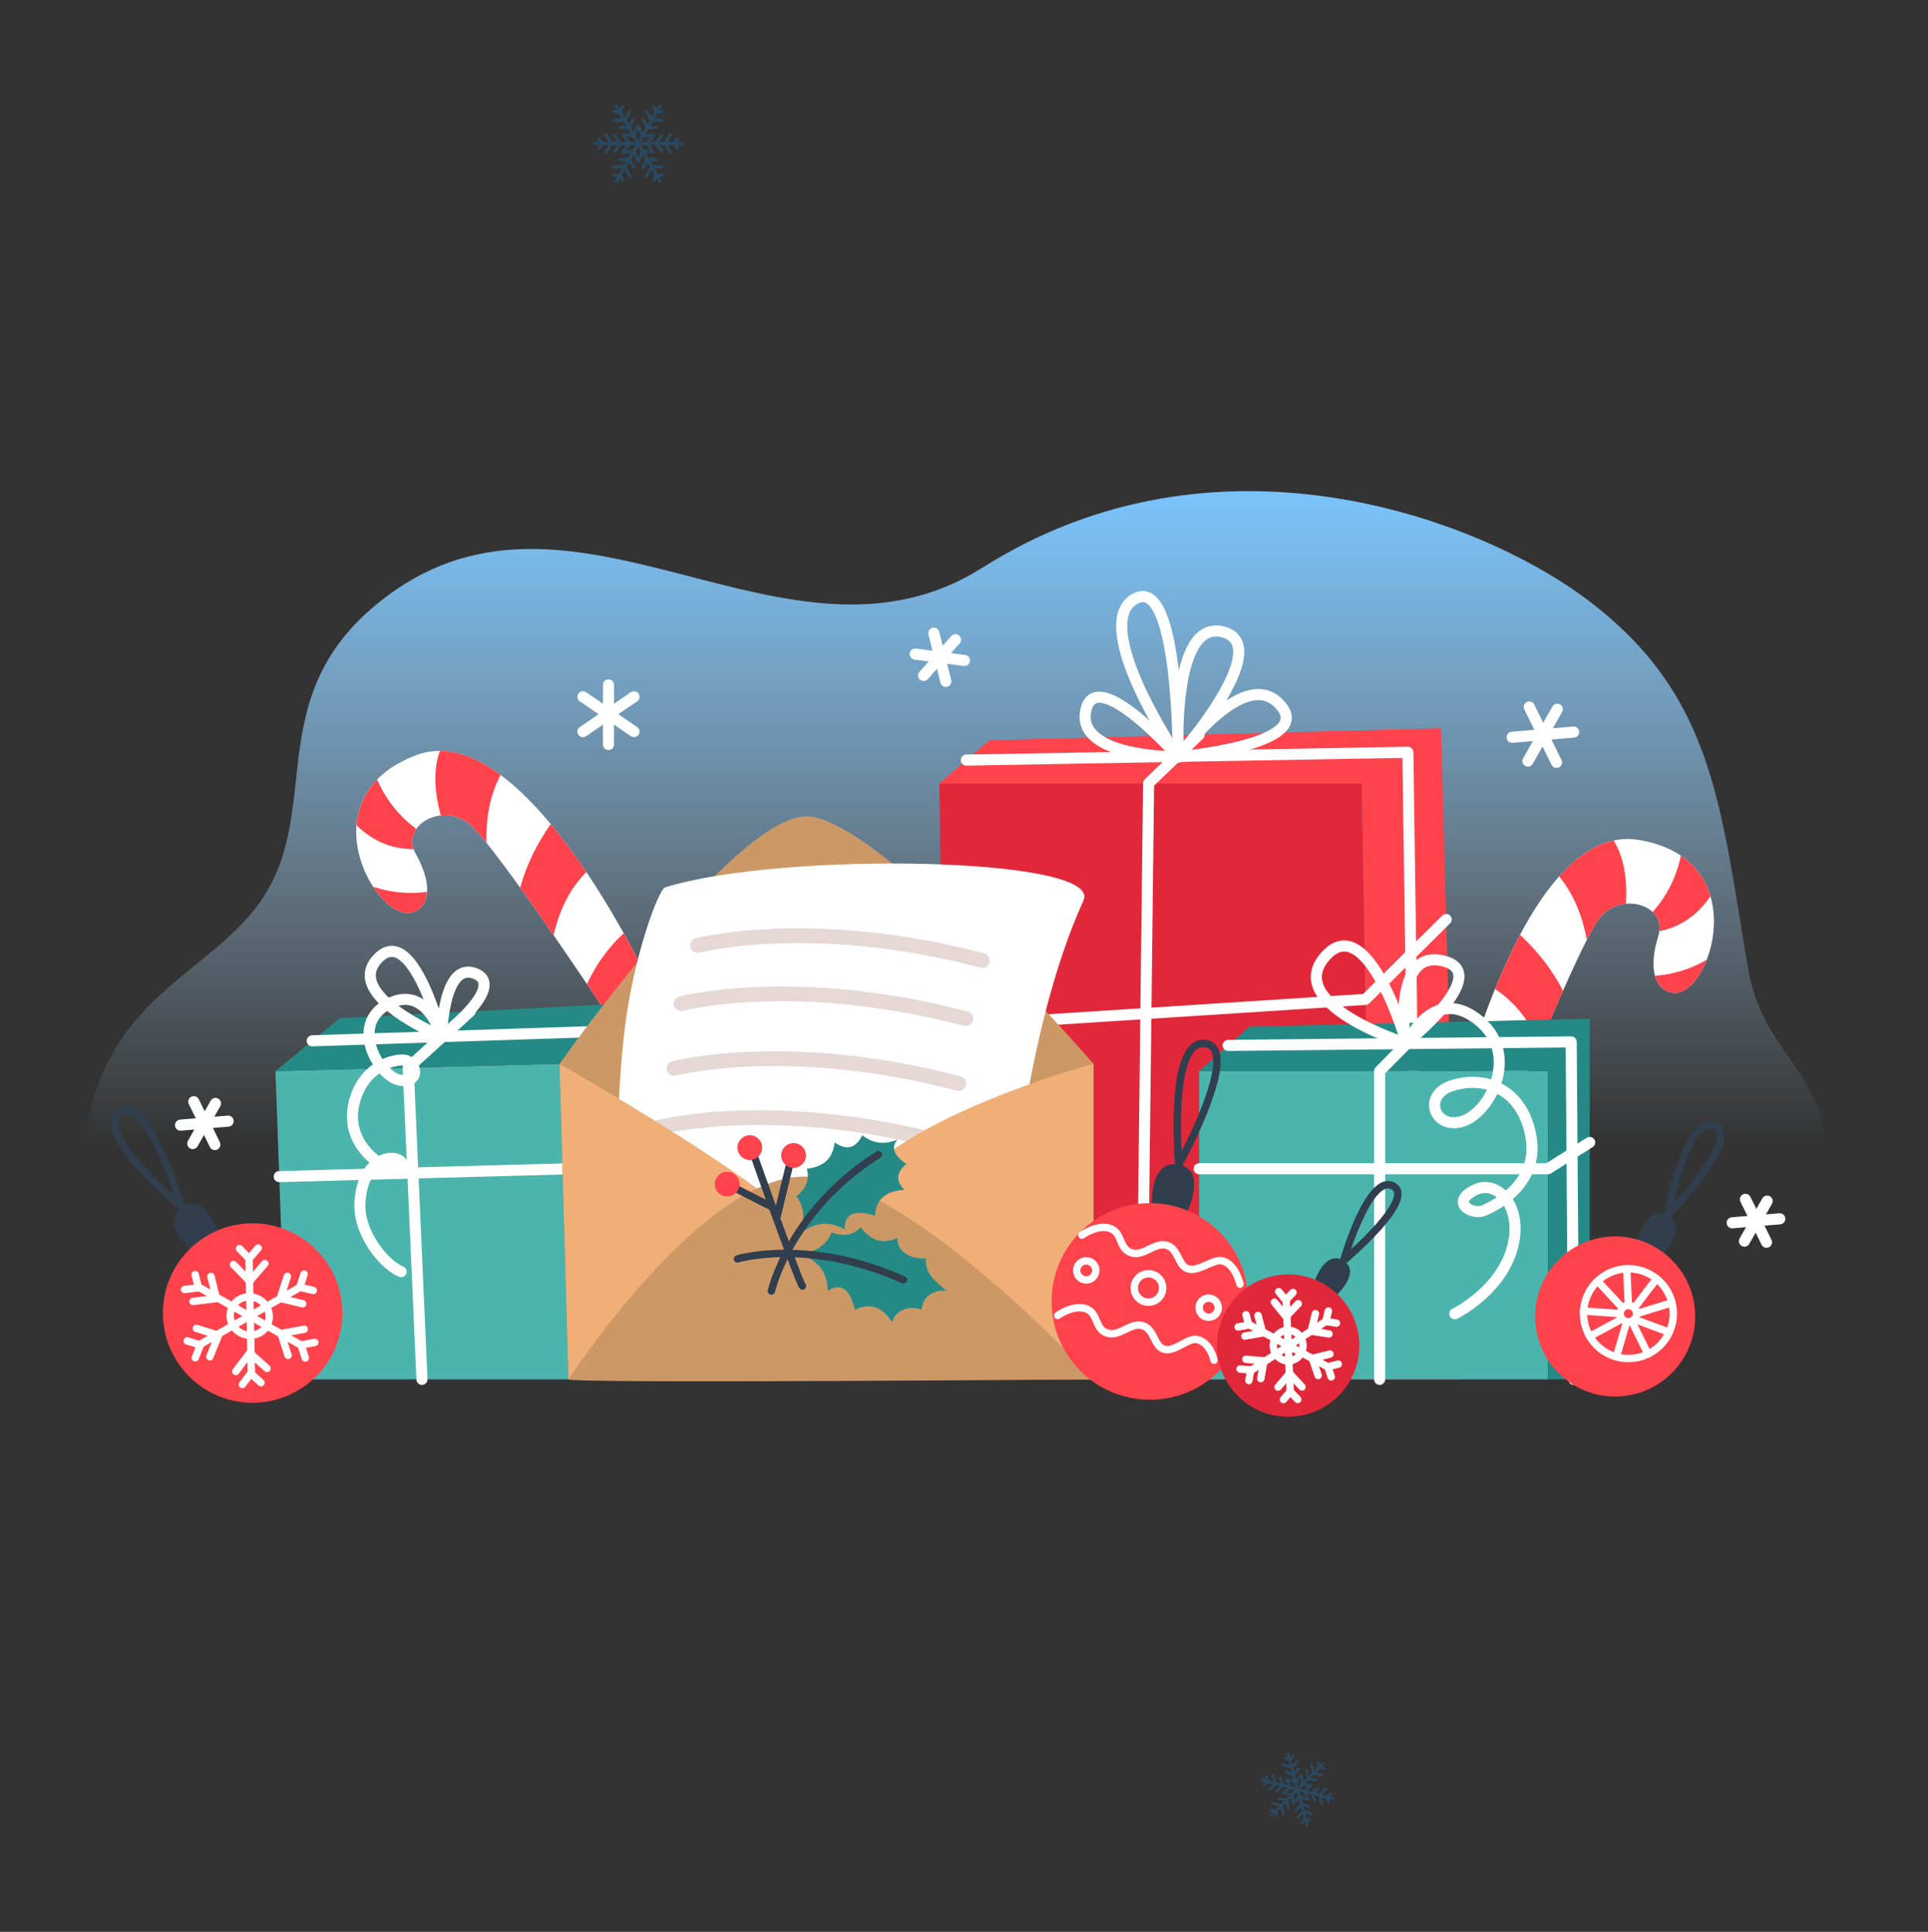 <svg width="522" height="523" viewBox="0 0 522 523" fill="none" xmlns="http://www.w3.org/2000/svg">
<rect x="0" y="0" width="522" height="523" fill="#333333" stroke="none"/>
<path d="M482.52 374.346C487.082 368.398 494.837 355.009 495.977 331.699C498.174 286.796 477.984 289.971 473.186 261.666C465.652 217.22 463.926 187.441 428.596 161.499C400.009 140.507 329.489 113.503 265.982 153.687C213.289 187.029 156.124 122.763 104.623 161.499C68.389 188.752 89.599 221.073 68.389 246.86C53.702 264.715 28.164 271.881 23.206 307.413C18.092 344.06 37.123 367.885 44.367 375.471C40.098 376.31 37.834 377.186 37.834 378.088C37.834 384.158 140.43 389.079 266.989 389.079C393.547 389.079 496.143 384.158 496.143 378.088C496.143 376.774 491.334 375.514 482.52 374.346Z" fill="url(#paint0_linear_76_1274)"/>
<path d="M414.043 191.39L421.417 206.403" stroke="white" stroke-width="3" stroke-miterlimit="10" stroke-linecap="round" stroke-linejoin="round"/>
<path d="M409.396 199.594L426.064 198.199" stroke="white" stroke-width="3" stroke-miterlimit="10" stroke-linecap="round" stroke-linejoin="round"/>
<path d="M421.634 192.005L413.683 206.04" stroke="white" stroke-width="3" stroke-miterlimit="10" stroke-linecap="round" stroke-linejoin="round"/>
<path d="M157.836 188.635L171.651 198.064" stroke="white" stroke-width="3" stroke-miterlimit="10" stroke-linecap="round" stroke-linejoin="round"/>
<path d="M157.836 198.064L171.651 188.635" stroke="white" stroke-width="3" stroke-miterlimit="10" stroke-linecap="round" stroke-linejoin="round"/>
<path d="M164.744 185.429V201.56" stroke="white" stroke-width="3" stroke-miterlimit="10" stroke-linecap="round" stroke-linejoin="round"/>
<path d="M252.835 171.414L256.08 184.473" stroke="white" stroke-width="3" stroke-miterlimit="10" stroke-linecap="round" stroke-linejoin="round"/>
<path d="M247.785 177.075L261.129 178.812" stroke="white" stroke-width="3" stroke-miterlimit="10" stroke-linecap="round" stroke-linejoin="round"/>
<path d="M258.699 173.188L250.061 182.873" stroke="white" stroke-width="3" stroke-miterlimit="10" stroke-linecap="round" stroke-linejoin="round"/>
<path d="M52.47 298.256L58.173 309.867" stroke="white" stroke-width="3" stroke-miterlimit="10" stroke-linecap="round" stroke-linejoin="round"/>
<path d="M48.876 304.6L61.767 303.522" stroke="white" stroke-width="3" stroke-miterlimit="10" stroke-linecap="round" stroke-linejoin="round"/>
<path d="M58.341 298.731L52.192 309.586" stroke="white" stroke-width="3" stroke-miterlimit="10" stroke-linecap="round" stroke-linejoin="round"/>
<path d="M472.575 324.697L478.278 336.308" stroke="white" stroke-width="3" stroke-miterlimit="10" stroke-linecap="round" stroke-linejoin="round"/>
<path d="M468.981 331.042L481.872 329.963" stroke="white" stroke-width="3" stroke-miterlimit="10" stroke-linecap="round" stroke-linejoin="round"/>
<path d="M478.446 325.172L472.297 336.027" stroke="white" stroke-width="3" stroke-miterlimit="10" stroke-linecap="round" stroke-linejoin="round"/>
<path d="M163.414 273.137C163.414 273.137 134.597 229.676 127.346 223.279C120.094 216.882 108.202 223.381 112.549 231.127C116.896 238.872 116.656 245.075 111.941 246.909C102.289 250.664 82.213 216.082 112.549 204.487C142.885 192.892 177.67 269.776 177.67 269.776L163.414 273.137Z" fill="white"/>
<path d="M163.414 273.137L177.67 269.776C177.67 269.776 174.353 262.445 168.875 252.653C166.076 255.201 162.036 259.683 158.914 266.418C161.661 270.493 163.414 273.137 163.414 273.137Z" fill="#FE434C"/>
<path d="M135.512 209.789C130.135 205.807 124.587 203.33 119.092 203.298C117.303 208.27 117.522 214.148 119.353 220.752C122.02 220.459 124.938 221.155 127.346 223.279C128.397 224.206 129.903 225.916 131.707 228.156C131.526 221.278 132.734 215.125 135.512 209.789Z" fill="#FE434C"/>
<path d="M140.835 240.317C143.829 244.482 146.953 248.941 149.89 253.191C151.423 246.431 154.227 240.616 158.748 236.079C155.764 231.636 152.527 227.203 149.112 223.099C145.575 228.155 142.637 233.737 140.835 240.317Z" fill="#FE434C"/>
<path d="M102.109 211.045C98.528 214.737 96.868 219.07 96.523 223.432C101.336 228.06 106.529 229.9 111.98 229.854C111.281 227.828 111.661 225.939 112.722 224.407C107.975 220.915 104.473 216.433 102.109 211.045Z" fill="#FE434C"/>
<path d="M111.941 246.909C114.237 246.016 115.463 244.082 115.624 241.445C110.715 242.099 105.844 241.656 101.012 240.065C104.299 245.114 108.705 248.168 111.941 246.909Z" fill="#FE434C"/>
<path d="M407.79 304.975C407.79 304.975 427.1 256.536 432.888 248.789C438.676 241.043 451.647 244.971 448.978 253.442C446.309 261.913 447.813 267.936 452.804 268.766C463.02 270.465 475.592 232.506 443.525 227.366C411.458 222.227 393.148 304.604 393.148 304.604L407.79 304.975Z" fill="white"/>
<path d="M407.79 304.975L393.148 304.604C393.148 304.604 394.894 296.749 398.252 286.043C401.513 287.964 406.384 291.524 410.819 297.477C408.964 302.028 407.79 304.975 407.79 304.975Z" fill="#FE434C"/>
<path d="M422.133 237.257C426.582 232.259 431.505 228.698 436.877 227.542C439.645 232.043 440.634 237.841 440.194 244.68C437.524 244.939 434.81 246.217 432.888 248.79C432.049 249.912 430.924 251.894 429.617 254.456C428.386 247.687 425.944 241.911 422.133 237.257Z" fill="#FE434C"/>
<path d="M423.173 268.228C421.094 272.917 418.949 277.922 416.944 282.683C414.06 276.38 410.125 271.262 404.771 267.747C406.782 262.787 409.044 257.785 411.546 253.069C416.043 257.294 420.062 262.157 423.173 268.228Z" fill="#FE434C"/>
<path d="M455.086 231.648C459.347 234.53 461.859 238.431 463.089 242.629C459.326 248.145 454.619 251.009 449.274 252.08C449.544 249.953 448.785 248.182 447.433 246.9C451.365 242.51 453.875 237.406 455.086 231.648Z" fill="#FE434C"/>
<path d="M452.804 268.766C450.374 268.362 448.778 266.72 448.081 264.171C453.02 263.807 457.697 262.376 462.101 259.829C459.917 265.444 456.229 269.336 452.804 268.766Z" fill="#FE434C"/>
<path d="M74.58 289.971L77.572 373.428H153.903L151.502 288.005L74.58 289.971Z" fill="#4BB4AD"/>
<path d="M91.98 275.655L74.58 289.971L151.502 288.005L164.538 271.881L91.98 275.655Z" fill="#258A86"/>
<path d="M114.242 373.428L110.515 289.053L127.292 273.818" stroke="white" stroke-width="3" stroke-miterlimit="10" stroke-linecap="round" stroke-linejoin="round"/>
<path d="M84.534 281.781L158.491 279.36" stroke="white" stroke-width="3" stroke-miterlimit="10" stroke-linecap="round" stroke-linejoin="round"/>
<path d="M75.604 318.54L152.302 316.471" stroke="white" stroke-width="3" stroke-miterlimit="10" stroke-linecap="round" stroke-linejoin="round"/>
<path d="M119.559 280.571C119.559 280.571 92.838 269.48 102.272 259.531C111.706 249.582 119.559 280.571 119.559 280.571Z" stroke="white" stroke-width="3" stroke-miterlimit="10" stroke-linecap="round" stroke-linejoin="round"/>
<path d="M108.619 344.267C104.159 342.552 96.783 333.804 97.469 325.227C98.336 314.389 104.845 313.049 107.247 313.735C109.648 314.421 110.309 317.664 106.046 316.471C101.782 315.279 93.691 308.932 95.754 299.154C97.817 289.377 105.619 286.865 109.15 286.976C112.68 287.086 114.108 293.151 108.447 292.465C102.787 291.779 94.382 277.541 104.993 271.881C115.607 266.219 119.559 280.571 119.559 280.571" stroke="white" stroke-width="3" stroke-miterlimit="10" stroke-linecap="round" stroke-linejoin="round"/>
<path d="M119.559 280.591C119.559 280.591 119.902 260.129 128.651 263.559C137.399 266.99 119.559 280.591 119.559 280.591Z" stroke="white" stroke-width="3" stroke-miterlimit="10" stroke-linecap="round" stroke-linejoin="round"/>
<path d="M254.327 212.062H368.704L371.414 373.428H256.767L254.327 212.062Z" fill="#E1283A"/>
<path d="M394.994 373.428L390.116 197.155L267.879 200.407L254.327 212.062H368.704L371.414 373.428H394.994Z" fill="#FE434C"/>
<path d="M309.076 373.428L310.974 212.062L324.661 198.896" stroke="white" stroke-width="3" stroke-miterlimit="10" stroke-linecap="round" stroke-linejoin="round"/>
<path d="M261.632 205.78L381.171 203.659L383.587 371.738" stroke="white" stroke-width="3" stroke-miterlimit="10" stroke-linecap="round" stroke-linejoin="round"/>
<path d="M318.972 204.911C318.972 204.911 291.314 205.177 293.971 192.367C296.628 179.556 318.972 204.911 318.972 204.911Z" stroke="white" stroke-width="3" stroke-miterlimit="10" stroke-linecap="round" stroke-linejoin="round"/>
<path d="M255.323 277.92L369.686 270.559L391.548 248.92" stroke="white" stroke-width="3" stroke-miterlimit="10" stroke-linecap="round" stroke-linejoin="round"/>
<path d="M318.972 204.911C318.393 204.268 295.084 169.305 307.142 162.193C319.2 155.082 318.972 204.911 318.972 204.911Z" stroke="white" stroke-width="3" stroke-miterlimit="10" stroke-linecap="round" stroke-linejoin="round"/>
<path d="M318.972 204.911C318.972 204.911 316.959 167.295 331.181 171.082C345.404 174.87 318.972 204.911 318.972 204.911Z" stroke="white" stroke-width="3" stroke-miterlimit="10" stroke-linecap="round" stroke-linejoin="round"/>
<path d="M318.972 204.911C318.972 204.911 337.591 178.779 347.182 191.566C354.834 201.769 318.972 204.911 318.972 204.911Z" stroke="white" stroke-width="3" stroke-miterlimit="10" stroke-linecap="round" stroke-linejoin="round"/>
<path d="M419.096 289.971H324.661V373.428H419.096V289.971Z" fill="#4BB4AD"/>
<path d="M430.402 373.428V275.787L338.291 277.92L324.661 289.971H419.096V373.428H430.402Z" fill="#258A86"/>
<path d="M373.539 373.428V289.971L386.508 276.803" stroke="white" stroke-width="3" stroke-miterlimit="10" stroke-linecap="round" stroke-linejoin="round"/>
<path d="M332.52 283.023L425.394 282.069L426.079 373.428" stroke="white" stroke-width="3" stroke-miterlimit="10" stroke-linecap="round" stroke-linejoin="round"/>
<path d="M324.661 316.412H419.096L430.402 309.289" stroke="white" stroke-width="3" stroke-miterlimit="10" stroke-linecap="round" stroke-linejoin="round"/>
<path d="M380.871 282.527C380.871 282.527 347.267 272.003 358.799 258.921C370.332 245.84 380.871 282.527 380.871 282.527Z" stroke="white" stroke-width="3" stroke-miterlimit="10" stroke-linecap="round" stroke-linejoin="round"/>
<path d="M380.502 282.527C380.502 282.527 376.857 256.762 390.699 260.133C404.54 263.504 380.502 282.527 380.502 282.527Z" stroke="white" stroke-width="3" stroke-miterlimit="10" stroke-linecap="round" stroke-linejoin="round"/>
<path d="M380.871 282.527C380.871 282.527 387.717 266.833 399.766 275.787C411.815 284.74 403.725 300.92 396.151 303.502C388.577 306.084 384.967 296.784 392.797 294.033C400.626 291.281 411.642 293.691 414.396 307.117C417.151 320.543 404.585 326.52 401.659 327.748C398.733 328.977 392.536 325.707 399.077 322.264C405.618 318.822 412.847 327.256 409.233 338.616C405.618 349.977 393.896 355.657 393.896 355.657" stroke="white" stroke-width="3" stroke-miterlimit="10" stroke-linecap="round" stroke-linejoin="round"/>
<path d="M151.502 288.005C151.502 288.005 198.766 221.006 218.28 221.006C237.794 221.006 296.067 288.005 296.067 288.005V373.428C296.067 373.428 153.936 374.608 153.903 373.428C153.87 372.248 151.502 288.005 151.502 288.005Z" fill="#CC9966"/>
<path d="M167.326 327.793C166.784 323.999 166.784 297.437 169.223 277.923C171.662 258.408 178.33 240.797 180.064 240.249C210.962 230.492 298.777 231.847 293.356 243.773C276.872 280.038 274.384 330.504 271.403 335.653C268.421 340.803 167.326 327.793 167.326 327.793Z" fill="white"/>
<path d="M188.883 255.969C188.883 255.969 219.54 247.838 265.982 260.035" stroke="#E6D8D6" stroke-width="4" stroke-miterlimit="10" stroke-linecap="round" stroke-linejoin="round"/>
<path d="M184.398 271.721C184.398 271.721 215.056 263.59 261.497 275.787" stroke="#E6D8D6" stroke-width="4" stroke-miterlimit="10" stroke-linecap="round" stroke-linejoin="round"/>
<path d="M182.458 289.266C182.458 289.266 213.116 281.135 259.557 293.332" stroke="#E6D8D6" stroke-width="4" stroke-miterlimit="10" stroke-linecap="round" stroke-linejoin="round"/>
<path d="M178.33 305.224C178.33 305.224 208.988 297.093 255.429 309.289" stroke="#E6D8D6" stroke-width="4" stroke-miterlimit="10" stroke-linecap="round" stroke-linejoin="round"/>
<path d="M151.502 288.005C151.502 288.005 212.046 322.644 216.654 332.672C221.261 342.7 153.903 373.428 153.903 373.428L151.502 288.005Z" fill="#F1AF78"/>
<path d="M296.067 288.005C296.067 288.005 225.598 306.924 227.224 332.401C228.85 357.878 296.067 373.428 296.067 373.428V288.005Z" fill="#F1AF78"/>
<path d="M153.903 373.428C153.903 373.428 188.918 319.587 216.88 318.541C244.841 317.494 296.067 373.428 296.067 373.428H153.903Z" fill="#CC9966"/>
<path d="M243.006 308.524C239.722 309.856 236.518 309.747 233.443 307.341C231.501 311.291 228.893 311.283 225.951 309.289C225.559 313.519 223.062 315.893 218.459 316.412C219.158 319.097 218.454 321.623 215.6 323.903C218.016 326.893 217.657 330.315 216.876 333.802C220.518 330.993 224.419 330.323 228.712 332.874C228.572 328.29 231.721 327.532 236.894 329.128C237.14 324.856 239.63 322.384 244.879 322.129C242.523 319.741 242.588 317.414 245.372 315.155C242.006 312.787 241.153 310.573 243.006 308.524Z" fill="#258A86"/>
<path d="M256.405 349.516C253.59 347.363 250.195 344.524 250.706 340.654C246.317 340.987 242.769 338.666 242.993 335.119C239.151 336.93 235.837 335.985 233.052 332.283C231.094 334.249 228.561 334.925 225.148 333.625C223.799 337.225 220.669 338.653 217.268 339.751C221.538 341.462 224.096 344.482 224.079 349.475C227.957 347.027 230.209 349.355 231.461 354.621C235.267 352.664 238.66 353.553 241.546 357.945C242.406 354.704 246.163 353.301 249.523 354.552C249.853 350.449 253.7 348.96 256.405 349.516Z" fill="#258A86"/>
<path d="M244.612 346.493C218.853 334.959 199.658 340.823 199.658 340.823" stroke="#303E4E" stroke-width="2" stroke-miterlimit="10" stroke-linecap="round" stroke-linejoin="round"/>
<path d="M237.833 312.571C213.779 327.752 208.855 349.516 208.855 349.516" stroke="#303E4E" stroke-width="2" stroke-miterlimit="10" stroke-linecap="round" stroke-linejoin="round"/>
<path d="M217.268 348.154C216.487 347.76 204.165 312.851 204.165 312.851" stroke="#303E4E" stroke-width="2" stroke-miterlimit="10" stroke-linecap="round" stroke-linejoin="round"/>
<path d="M213.826 315.155L210.255 329.889" stroke="#303E4E" stroke-width="2" stroke-miterlimit="10" stroke-linecap="round" stroke-linejoin="round"/>
<path d="M196.87 320.572C197.264 320.749 209.146 326.814 209.146 326.814" stroke="#303E4E" stroke-width="2" stroke-miterlimit="10" stroke-linecap="round" stroke-linejoin="round"/>
<path d="M214.857 316.155C216.706 316.155 218.204 314.656 218.204 312.807C218.204 310.958 216.706 309.459 214.857 309.459C213.008 309.459 211.509 310.958 211.509 312.807C211.509 314.656 213.008 316.155 214.857 316.155Z" fill="#FE434C"/>
<path d="M203.006 314.037C204.855 314.037 206.354 312.538 206.354 310.689C206.354 308.84 204.855 307.341 203.006 307.341C201.157 307.341 199.658 308.84 199.658 310.689C199.658 312.538 201.157 314.037 203.006 314.037Z" fill="#FE434C"/>
<path d="M196.87 323.919C198.719 323.919 200.217 322.421 200.217 320.572C200.217 318.723 198.719 317.224 196.87 317.224C195.021 317.224 193.522 318.723 193.522 320.572C193.522 322.421 195.021 323.919 196.87 323.919Z" fill="#FE434C"/>
<path d="M51.401 338.201C51.401 338.201 43.303 330.818 49.226 326.722C55.149 322.626 58.959 333.283 58.959 333.283L51.401 338.201Z" fill="#303E4E"/>
<path d="M311.839 325.785C311.839 325.785 311.415 313.785 319.163 315.284C326.91 316.784 321.484 327.936 321.484 327.936L311.839 325.785Z" fill="#303E4E"/>
<path d="M356.059 346.5C356.059 346.5 358.916 338.289 363.752 341.329C368.589 344.37 362.006 350.476 362.006 350.476L356.059 346.5Z" fill="#303E4E"/>
<path d="M443.431 335.676C443.431 335.676 445.691 326.163 451.45 329.014C457.208 331.865 450.539 339.448 450.539 339.448L443.431 335.676Z" fill="#303E4E"/>
<path d="M49.226 326.722C49.226 326.722 25.127 307.045 32.394 301.161C39.661 295.276 49.226 326.722 49.226 326.722Z" stroke="#303E4E" stroke-width="2" stroke-miterlimit="10" stroke-linecap="round" stroke-linejoin="round"/>
<path d="M319.163 315.284C319.163 315.284 316.103 281.328 326.281 282.51C336.46 283.692 319.163 315.284 319.163 315.284Z" stroke="#303E4E" stroke-width="2" stroke-miterlimit="10" stroke-linecap="round" stroke-linejoin="round"/>
<path d="M363.752 341.329C363.752 341.329 370.579 317.609 377.14 321.071C383.7 324.534 363.752 341.329 363.752 341.329Z" stroke="#303E4E" stroke-width="2" stroke-miterlimit="10" stroke-linecap="round" stroke-linejoin="round"/>
<path d="M451.45 329.014C451.45 329.014 456.384 301.693 464.12 304.82C471.856 307.947 451.45 329.014 451.45 329.014Z" stroke="#303E4E" stroke-width="2" stroke-miterlimit="10" stroke-linecap="round" stroke-linejoin="round"/>
<path d="M68.388 379.767C81.804 379.767 92.679 368.892 92.679 355.476C92.679 342.061 81.804 331.186 68.388 331.186C54.973 331.186 44.098 342.061 44.098 355.476C44.098 368.892 54.973 379.767 68.388 379.767Z" fill="#FE434C"/>
<path d="M311.328 378.949C326.029 378.949 337.946 367.032 337.946 352.331C337.946 337.63 326.029 325.713 311.328 325.713C296.628 325.713 284.711 337.63 284.711 352.331C284.711 367.032 296.628 378.949 311.328 378.949Z" fill="#FE434C"/>
<path d="M437.295 378.082C449.265 378.082 458.97 368.378 458.97 356.407C458.97 344.436 449.265 334.732 437.295 334.732C425.324 334.732 415.62 344.436 415.62 356.407C415.62 368.378 425.324 378.082 437.295 378.082Z" fill="#FE434C"/>
<path d="M348.764 383.555C359.407 383.555 368.035 374.927 368.035 364.284C368.035 353.64 359.407 345.012 348.764 345.012C338.12 345.012 329.492 353.64 329.492 364.284C329.492 374.927 338.12 383.555 348.764 383.555Z" fill="#E1283A"/>
<path d="M53.498 348.298L81.656 364.248" stroke="white" stroke-width="2" stroke-miterlimit="10" stroke-linecap="round" stroke-linejoin="round"/>
<path d="M52.836 345.056L53.731 348.641L49.938 349.096" stroke="white" stroke-width="2" stroke-miterlimit="10" stroke-linecap="round" stroke-linejoin="round"/>
<path d="M82.659 367.645L81.521 364.123L85.267 363.414" stroke="white" stroke-width="2" stroke-miterlimit="10" stroke-linecap="round" stroke-linejoin="round"/>
<path d="M57.106 345.552L58.607 351.563L52.246 352.327" stroke="white" stroke-width="2" stroke-miterlimit="10" stroke-linecap="round" stroke-linejoin="round"/>
<path d="M77.998 366.936L76.089 361.03L82.371 359.841" stroke="white" stroke-width="2" stroke-miterlimit="10" stroke-linecap="round" stroke-linejoin="round"/>
<path d="M53.855 364.137L81.346 348.434" stroke="white" stroke-width="2" stroke-miterlimit="10" stroke-linecap="round" stroke-linejoin="round"/>
<path d="M50.687 363.011L54.267 364.117L52.854 367.591" stroke="white" stroke-width="2" stroke-miterlimit="10" stroke-linecap="round" stroke-linejoin="round"/>
<path d="M84.813 349.351L81.171 348.485L82.338 344.918" stroke="white" stroke-width="2" stroke-miterlimit="10" stroke-linecap="round" stroke-linejoin="round"/>
<path d="M53.165 359.626L59.169 361.482L56.8 367.308" stroke="white" stroke-width="2" stroke-miterlimit="10" stroke-linecap="round" stroke-linejoin="round"/>
<path d="M81.962 352.959L75.854 351.505L77.812 345.525" stroke="white" stroke-width="2" stroke-miterlimit="10" stroke-linecap="round" stroke-linejoin="round"/>
<path d="M68.07 372.19L67.404 340.537" stroke="white" stroke-width="2" stroke-miterlimit="10" stroke-linecap="round" stroke-linejoin="round"/>
<path d="M70.665 374.327L67.875 371.826L65.622 374.824" stroke="white" stroke-width="2" stroke-miterlimit="10" stroke-linecap="round" stroke-linejoin="round"/>
<path d="M64.835 338.034L67.451 340.713L69.909 337.878" stroke="white" stroke-width="2" stroke-miterlimit="10" stroke-linecap="round" stroke-linejoin="round"/>
<path d="M72.294 370.462L67.615 366.266L63.837 371.294" stroke="white" stroke-width="2" stroke-miterlimit="10" stroke-linecap="round" stroke-linejoin="round"/>
<path d="M63.207 342.335L67.594 346.826L71.716 342.072" stroke="white" stroke-width="2" stroke-miterlimit="10" stroke-linecap="round" stroke-linejoin="round"/>
<path d="M72.231 358.909C73.638 356.426 72.705 353.238 70.147 351.789C67.59 350.341 64.376 351.179 62.969 353.663C61.562 356.146 62.495 359.334 65.053 360.783C67.611 362.232 70.825 361.393 72.231 358.909Z" stroke="white" stroke-width="2" stroke-miterlimit="10" stroke-linecap="round" stroke-linejoin="round"/>
<path d="M348.209 351.691L349.316 376.836" stroke="white" stroke-width="2" stroke-miterlimit="10" stroke-linecap="round" stroke-linejoin="round"/>
<path d="M350.073 349.916L348.079 351.985L346.214 349.673" stroke="white" stroke-width="2" stroke-miterlimit="10" stroke-linecap="round" stroke-linejoin="round"/>
<path d="M347.491 378.899L349.343 376.695L351.356 378.872" stroke="white" stroke-width="2" stroke-miterlimit="10" stroke-linecap="round" stroke-linejoin="round"/>
<path d="M351.508 352.936L348.165 356.406L345.037 352.528" stroke="white" stroke-width="2" stroke-miterlimit="10" stroke-linecap="round" stroke-linejoin="round"/>
<path d="M346.034 375.534L349.14 371.837L352.516 375.488" stroke="white" stroke-width="2" stroke-miterlimit="10" stroke-linecap="round" stroke-linejoin="round"/>
<path d="M337.915 358.463L359.612 370.105" stroke="white" stroke-width="2" stroke-miterlimit="10" stroke-linecap="round" stroke-linejoin="round"/>
<path d="M337.35 355.909L338.098 358.726L335.225 359.229" stroke="white" stroke-width="2" stroke-miterlimit="10" stroke-linecap="round" stroke-linejoin="round"/>
<path d="M360.439 372.768L359.507 370.01L362.34 369.308" stroke="white" stroke-width="2" stroke-miterlimit="10" stroke-linecap="round" stroke-linejoin="round"/>
<path d="M340.604 356.146L341.859 360.87L337.04 361.712" stroke="white" stroke-width="2" stroke-miterlimit="10" stroke-linecap="round" stroke-linejoin="round"/>
<path d="M356.884 372.378L355.321 367.752L360.072 366.574" stroke="white" stroke-width="2" stroke-miterlimit="10" stroke-linecap="round" stroke-linejoin="round"/>
<path d="M338.474 371.157L359.065 357.654" stroke="white" stroke-width="2" stroke-miterlimit="10" stroke-linecap="round" stroke-linejoin="round"/>
<path d="M338.135 373.75L338.633 370.878L335.727 370.63" stroke="white" stroke-width="2" stroke-miterlimit="10" stroke-linecap="round" stroke-linejoin="round"/>
<path d="M359.654 354.928L358.968 357.758L361.852 358.209" stroke="white" stroke-width="2" stroke-miterlimit="10" stroke-linecap="round" stroke-linejoin="round"/>
<path d="M341.356 373.229L342.191 368.413L337.317 367.997" stroke="white" stroke-width="2" stroke-miterlimit="10" stroke-linecap="round" stroke-linejoin="round"/>
<path d="M356.147 355.63L354.997 360.375L359.833 361.131" stroke="white" stroke-width="2" stroke-miterlimit="10" stroke-linecap="round" stroke-linejoin="round"/>
<path d="M348.945 368.419C351.163 368.322 352.879 366.391 352.779 364.107C352.678 361.823 350.799 360.05 348.581 360.148C346.364 360.246 344.647 362.176 344.748 364.46C344.848 366.744 346.727 368.517 348.945 368.419Z" stroke="white" stroke-width="2" stroke-miterlimit="10" stroke-linecap="round" stroke-linejoin="round"/>
<path d="M292.917 334.388C292.917 334.388 296.908 331.449 300.417 332.517C303.926 333.585 302.817 337.897 306.182 339.117C309.546 340.338 312.516 336.219 315.837 337.134C319.158 338.049 318.883 342.779 321.766 343.542C324.65 344.304 328.474 340.773 330.885 341.329C334.542 342.173 335.727 347.653 335.727 347.653" stroke="white" stroke-width="2" stroke-miterlimit="10" stroke-linecap="round" stroke-linejoin="round"/>
<path d="M286.379 356.131C286.379 356.131 290.37 353.191 293.879 354.259C297.388 355.327 296.279 359.639 299.643 360.86C303.008 362.08 305.978 357.961 309.298 358.877C312.619 359.792 312.344 364.521 315.228 365.284C318.111 366.047 321.7 362.08 324.11 362.637C327.767 363.481 328.687 368.236 328.687 368.236" stroke="white" stroke-width="2" stroke-miterlimit="10" stroke-linecap="round" stroke-linejoin="round"/>
<path d="M294.097 346.512C295.524 346.512 296.68 345.355 296.68 343.928C296.68 342.502 295.524 341.345 294.097 341.345C292.67 341.345 291.513 342.502 291.513 343.928C291.513 345.355 292.67 346.512 294.097 346.512Z" stroke="white" stroke-width="2" stroke-miterlimit="10" stroke-linecap="round" stroke-linejoin="round"/>
<path d="M310.939 352.528C313.061 352.528 314.782 350.808 314.782 348.685C314.782 346.562 313.061 344.842 310.939 344.842C308.816 344.842 307.095 346.562 307.095 348.685C307.095 350.808 308.816 352.528 310.939 352.528Z" stroke="white" stroke-width="2" stroke-miterlimit="10" stroke-linecap="round" stroke-linejoin="round"/>
<path d="M327.244 356.609C328.671 356.609 329.827 355.452 329.827 354.026C329.827 352.599 328.671 351.442 327.244 351.442C325.817 351.442 324.661 352.599 324.661 354.026C324.661 355.452 325.817 356.609 327.244 356.609Z" stroke="white" stroke-width="2" stroke-miterlimit="10" stroke-linecap="round" stroke-linejoin="round"/>
<path d="M440.883 367.782C447.595 367.782 453.036 362.341 453.036 355.63C453.036 348.918 447.595 343.477 440.883 343.477C434.171 343.477 428.73 348.918 428.73 355.63C428.73 362.341 434.171 367.782 440.883 367.782Z" stroke="white" stroke-width="2" stroke-miterlimit="10" stroke-linecap="round" stroke-linejoin="round"/>
<path d="M440.883 357.85C442.109 357.85 443.103 356.856 443.103 355.63C443.103 354.403 442.109 353.409 440.883 353.409C439.657 353.409 438.663 354.403 438.663 355.63C438.663 356.856 439.657 357.85 440.883 357.85Z" stroke="white" stroke-width="2" stroke-miterlimit="10" stroke-linecap="round" stroke-linejoin="round"/>
<path d="M440.421 343.487L440.883 353.409" stroke="white" stroke-width="2" stroke-miterlimit="10" stroke-linecap="round" stroke-linejoin="round"/>
<path d="M448.612 346.251C448.437 346.114 442.483 354.093 442.483 354.093" stroke="white" stroke-width="2" stroke-miterlimit="10" stroke-linecap="round" stroke-linejoin="round"/>
<path d="M443.103 355.63L452.675 352.686" stroke="white" stroke-width="2" stroke-miterlimit="10" stroke-linecap="round" stroke-linejoin="round"/>
<path d="M442.483 357.167L451.943 360.665" stroke="white" stroke-width="2" stroke-miterlimit="10" stroke-linecap="round" stroke-linejoin="round"/>
<path d="M440.421 357.802L437.695 367.096" stroke="white" stroke-width="2" stroke-miterlimit="10" stroke-linecap="round" stroke-linejoin="round"/>
<path d="M438.962 357.167L430.402 361.782" stroke="white" stroke-width="2" stroke-miterlimit="10" stroke-linecap="round" stroke-linejoin="round"/>
<path d="M438.663 355.63L428.752 354.928" stroke="white" stroke-width="2" stroke-miterlimit="10" stroke-linecap="round" stroke-linejoin="round"/>
<path d="M439.29 354.085L432.814 347.117" stroke="white" stroke-width="2" stroke-miterlimit="10" stroke-linecap="round" stroke-linejoin="round"/>
<path d="M446.171 366.574L441.791 357.654" stroke="white" stroke-width="2" stroke-miterlimit="10" stroke-linecap="round" stroke-linejoin="round"/>
<g opacity="0.33" clip-path="url(#clip0_76_1274)">
<path d="M179.028 28.854C179.14 28.66 179.073 28.411 178.879 28.299C178.685 28.187 178.436 28.253 178.324 28.448L166.543 48.853C166.431 49.048 166.497 49.296 166.692 49.408C166.886 49.52 167.134 49.454 167.246 49.26L179.028 28.854Z" fill="#1775BB"/>
<path d="M184.567 38.449L161.005 38.447C160.78 38.447 160.598 38.628 160.598 38.853C160.598 39.077 160.78 39.259 161.004 39.259L184.567 39.261C184.791 39.261 184.973 39.079 184.973 38.855C184.973 38.63 184.791 38.449 184.567 38.449Z" fill="#1775BB"/>
<path d="M167.247 28.448C167.134 28.253 166.886 28.187 166.692 28.299C166.497 28.411 166.431 28.66 166.543 28.854L178.324 49.26C178.436 49.454 178.685 49.52 178.879 49.408C179.073 49.296 179.14 49.048 179.028 48.853L167.247 28.448Z" fill="#1775BB"/>
<path d="M168.175 48.951L167.776 48.017C167.742 47.937 167.682 47.869 167.606 47.825C167.53 47.781 167.441 47.763 167.354 47.774L166.346 47.895C166.239 47.908 166.131 47.878 166.046 47.811C165.962 47.745 165.907 47.647 165.894 47.54C165.887 47.487 165.892 47.434 165.906 47.382C165.92 47.331 165.945 47.283 165.978 47.241C166.011 47.199 166.051 47.164 166.098 47.138C166.144 47.112 166.196 47.095 166.249 47.089L167.559 46.931C167.734 46.91 167.911 46.946 168.063 47.033C168.215 47.121 168.335 47.256 168.404 47.418L168.922 48.632C168.965 48.731 168.966 48.843 168.926 48.943C168.886 49.043 168.808 49.123 168.708 49.165C168.659 49.186 168.607 49.197 168.553 49.198C168.5 49.199 168.447 49.189 168.398 49.169C168.348 49.149 168.303 49.12 168.265 49.082C168.227 49.045 168.196 49 168.175 48.951Z" fill="#1775BB"/>
<path d="M176.239 32.873C176.177 32.837 176.126 32.786 176.09 32.725L174.643 30.248C174.616 30.202 174.599 30.151 174.592 30.098C174.585 30.044 174.588 29.991 174.602 29.939C174.616 29.887 174.64 29.839 174.672 29.797C174.705 29.754 174.745 29.718 174.792 29.692V29.692C174.885 29.637 174.996 29.622 175.1 29.65C175.204 29.677 175.293 29.745 175.347 29.838L176.559 31.915C176.595 31.976 176.645 32.027 176.707 32.062C176.768 32.098 176.837 32.117 176.908 32.117L179.313 32.128C179.421 32.128 179.524 32.171 179.6 32.248C179.675 32.324 179.718 32.428 179.717 32.535V32.535C179.717 32.643 179.673 32.746 179.597 32.822C179.52 32.898 179.417 32.94 179.309 32.94L176.441 32.926C176.37 32.926 176.3 32.908 176.239 32.873V32.873Z" fill="#1775BB"/>
<path d="M175.021 34.984C174.951 34.944 174.895 34.884 174.86 34.812L173.742 32.551C173.719 32.503 173.704 32.451 173.701 32.398C173.697 32.345 173.704 32.291 173.721 32.241C173.738 32.19 173.765 32.143 173.8 32.103C173.835 32.063 173.878 32.03 173.925 32.006V32.006C173.973 31.982 174.025 31.968 174.078 31.965C174.132 31.961 174.185 31.968 174.236 31.985C174.286 32.002 174.333 32.029 174.373 32.065C174.413 32.1 174.446 32.142 174.47 32.19L175.348 33.967C175.383 34.038 175.439 34.098 175.509 34.138C175.578 34.179 175.658 34.197 175.738 34.192L177.716 34.064C177.769 34.061 177.822 34.068 177.873 34.085C177.923 34.102 177.97 34.129 178.01 34.164C178.05 34.2 178.083 34.242 178.106 34.29C178.13 34.338 178.144 34.39 178.147 34.444V34.444C178.151 34.497 178.144 34.55 178.126 34.601C178.109 34.651 178.082 34.698 178.047 34.738C178.012 34.778 177.969 34.811 177.921 34.834C177.873 34.858 177.821 34.872 177.768 34.875L175.25 35.038C175.17 35.043 175.09 35.024 175.021 34.984Z" fill="#1775BB"/>
<path d="M177.457 30.762C177.381 30.718 177.321 30.65 177.287 30.57L176.649 29.075C176.606 28.976 176.605 28.864 176.645 28.764C176.685 28.664 176.764 28.584 176.863 28.542V28.542C176.962 28.5 177.074 28.498 177.174 28.538C177.273 28.579 177.353 28.657 177.396 28.756L177.795 29.69C177.829 29.771 177.889 29.838 177.965 29.882C178.041 29.926 178.13 29.944 178.217 29.934L179.225 29.812C179.332 29.799 179.44 29.829 179.525 29.896C179.609 29.962 179.664 30.06 179.677 30.167V30.167C179.69 30.274 179.66 30.382 179.593 30.466C179.527 30.551 179.429 30.606 179.322 30.619L177.709 30.813C177.622 30.824 177.534 30.806 177.457 30.762Z" fill="#1775BB"/>
<path d="M170.225 47.87L169.013 45.792C168.977 45.731 168.926 45.681 168.865 45.645C168.804 45.61 168.735 45.591 168.664 45.591L166.259 45.58C166.151 45.58 166.048 45.536 165.972 45.46C165.897 45.383 165.854 45.28 165.855 45.172V45.172C165.855 45.065 165.898 44.961 165.975 44.886C166.051 44.81 166.155 44.767 166.263 44.768L168.9 44.779C169.041 44.78 169.18 44.818 169.302 44.888C169.425 44.959 169.526 45.06 169.598 45.182L170.926 47.461C170.981 47.553 170.996 47.664 170.968 47.769C170.941 47.873 170.873 47.962 170.78 48.016C170.687 48.07 170.576 48.085 170.472 48.058C170.368 48.03 170.279 47.963 170.225 47.87Z" fill="#1775BB"/>
<path d="M171.102 45.517L170.224 43.741C170.188 43.669 170.132 43.609 170.063 43.569C169.993 43.529 169.914 43.51 169.833 43.515L167.856 43.643C167.803 43.647 167.749 43.639 167.699 43.622C167.648 43.605 167.602 43.578 167.562 43.543C167.522 43.508 167.489 43.465 167.465 43.417C167.442 43.369 167.428 43.317 167.424 43.264C167.421 43.211 167.428 43.157 167.445 43.107C167.462 43.056 167.489 43.01 167.525 42.969C167.56 42.929 167.603 42.897 167.65 42.873C167.698 42.849 167.75 42.836 167.804 42.832L170.052 42.688C170.212 42.677 170.371 42.715 170.51 42.795C170.649 42.875 170.761 42.994 170.832 43.138L171.831 45.157C171.854 45.205 171.868 45.257 171.872 45.31C171.875 45.363 171.868 45.417 171.851 45.467C171.834 45.518 171.807 45.565 171.772 45.605C171.737 45.645 171.694 45.678 171.646 45.701C171.598 45.725 171.546 45.739 171.493 45.742C171.44 45.746 171.387 45.739 171.336 45.722C171.285 45.705 171.239 45.678 171.199 45.643C171.159 45.608 171.126 45.565 171.102 45.517Z" fill="#1775BB"/>
<path d="M163.697 41.143L164.89 39.055C164.925 38.993 164.943 38.924 164.943 38.853C164.943 38.782 164.924 38.713 164.889 38.651L163.697 36.565C163.671 36.518 163.653 36.467 163.647 36.414C163.64 36.361 163.644 36.307 163.658 36.256C163.672 36.204 163.696 36.156 163.729 36.114C163.761 36.072 163.802 36.036 163.848 36.01C163.942 35.957 164.053 35.943 164.157 35.971C164.26 35.999 164.349 36.068 164.402 36.161L165.711 38.45C165.781 38.573 165.818 38.712 165.818 38.854C165.818 38.995 165.781 39.134 165.711 39.257L164.402 41.546C164.348 41.64 164.26 41.708 164.156 41.736C164.052 41.764 163.941 41.749 163.847 41.695C163.755 41.641 163.687 41.553 163.659 41.45C163.63 41.347 163.644 41.236 163.697 41.143Z" fill="#1775BB"/>
<path d="M166.285 41.293C166.196 41.233 166.134 41.14 166.113 41.035C166.091 40.929 166.113 40.819 166.173 40.73L167.272 39.081C167.317 39.014 167.34 38.936 167.34 38.856C167.34 38.776 167.316 38.697 167.272 38.63L166.173 36.981C166.113 36.892 166.091 36.782 166.112 36.676C166.134 36.571 166.196 36.478 166.285 36.418V36.418C166.375 36.358 166.484 36.336 166.59 36.357C166.696 36.377 166.789 36.439 166.849 36.529L168.098 38.403C168.187 38.536 168.235 38.693 168.235 38.854C168.235 39.014 168.187 39.171 168.098 39.304L166.849 41.179C166.819 41.223 166.781 41.261 166.737 41.291C166.693 41.321 166.643 41.342 166.591 41.352C166.538 41.363 166.484 41.363 166.432 41.353C166.38 41.343 166.33 41.322 166.285 41.293V41.293Z" fill="#1775BB"/>
<path d="M161.817 40.479C161.731 40.414 161.674 40.318 161.659 40.211C161.643 40.105 161.671 39.996 161.736 39.91L162.346 39.097C162.398 39.027 162.427 38.942 162.427 38.854C162.427 38.766 162.398 38.68 162.346 38.61L161.736 37.797C161.671 37.711 161.644 37.603 161.659 37.496C161.674 37.39 161.731 37.294 161.817 37.229V37.229C161.903 37.164 162.012 37.137 162.118 37.152C162.225 37.167 162.321 37.224 162.386 37.31L163.178 38.367C163.284 38.507 163.341 38.678 163.341 38.854C163.341 39.03 163.284 39.201 163.178 39.341L162.386 40.398C162.354 40.44 162.314 40.476 162.268 40.504C162.222 40.531 162.171 40.548 162.118 40.556C162.065 40.564 162.012 40.561 161.96 40.547C161.908 40.534 161.86 40.511 161.817 40.479Z" fill="#1775BB"/>
<path d="M181.168 41.546L179.862 39.258C179.792 39.135 179.755 38.996 179.755 38.855C179.755 38.713 179.792 38.574 179.862 38.452L181.17 36.162C181.224 36.069 181.313 36.001 181.417 35.973C181.521 35.945 181.632 35.959 181.725 36.013C181.818 36.067 181.886 36.155 181.914 36.259C181.942 36.362 181.928 36.473 181.875 36.566L180.682 38.655C180.647 38.716 180.629 38.786 180.629 38.857C180.629 38.928 180.648 38.997 180.683 39.058L181.877 41.146C181.903 41.193 181.92 41.244 181.927 41.297C181.934 41.349 181.93 41.403 181.916 41.455C181.902 41.506 181.878 41.554 181.845 41.597C181.812 41.639 181.772 41.674 181.725 41.701V41.701C181.679 41.727 181.627 41.745 181.574 41.751C181.52 41.758 181.466 41.754 181.414 41.74C181.362 41.725 181.314 41.701 181.272 41.667C181.229 41.634 181.194 41.593 181.168 41.546V41.546Z" fill="#1775BB"/>
<path d="M183.186 40.398L182.393 39.341C182.288 39.2 182.231 39.029 182.231 38.853C182.231 38.678 182.288 38.507 182.393 38.366L183.185 37.31C183.25 37.224 183.346 37.167 183.453 37.151C183.559 37.136 183.668 37.164 183.754 37.228V37.228C183.84 37.293 183.897 37.389 183.912 37.496C183.928 37.603 183.9 37.711 183.835 37.797L183.225 38.61C183.173 38.68 183.144 38.766 183.144 38.853C183.144 38.941 183.173 39.027 183.225 39.097L183.835 39.91C183.9 39.996 183.927 40.104 183.912 40.211C183.897 40.318 183.84 40.414 183.754 40.478C183.668 40.543 183.56 40.571 183.453 40.556C183.347 40.54 183.25 40.484 183.186 40.398Z" fill="#1775BB"/>
<path d="M178.722 41.179L177.473 39.304C177.384 39.171 177.336 39.014 177.336 38.853C177.336 38.693 177.384 38.536 177.473 38.403L178.722 36.529C178.782 36.439 178.875 36.377 178.981 36.356C179.086 36.335 179.196 36.356 179.285 36.416V36.416C179.375 36.476 179.437 36.569 179.458 36.674C179.479 36.78 179.458 36.89 179.398 36.979L178.301 38.629C178.256 38.696 178.233 38.774 178.233 38.855C178.233 38.935 178.257 39.013 178.301 39.08L179.4 40.729C179.46 40.819 179.482 40.928 179.46 41.034C179.439 41.139 179.377 41.232 179.288 41.292V41.292C179.243 41.322 179.193 41.343 179.14 41.353C179.088 41.364 179.034 41.364 178.981 41.353C178.929 41.343 178.879 41.322 178.834 41.292C178.79 41.262 178.752 41.223 178.722 41.179V41.179Z" fill="#1775BB"/>
<path d="M174.792 48.016C174.699 47.962 174.631 47.873 174.603 47.769C174.575 47.665 174.589 47.554 174.643 47.461L175.972 45.183C176.043 45.061 176.145 44.959 176.268 44.889C176.39 44.818 176.529 44.781 176.671 44.78L179.307 44.768C179.36 44.768 179.413 44.778 179.463 44.798C179.512 44.819 179.557 44.848 179.595 44.886C179.633 44.924 179.663 44.968 179.684 45.017C179.704 45.067 179.715 45.12 179.715 45.173C179.715 45.226 179.705 45.279 179.685 45.328C179.665 45.378 179.635 45.423 179.598 45.461C179.56 45.499 179.515 45.529 179.466 45.549C179.417 45.57 179.364 45.581 179.311 45.581L176.909 45.591C176.838 45.591 176.768 45.61 176.707 45.645C176.645 45.68 176.594 45.731 176.558 45.792L175.346 47.869C175.292 47.962 175.203 48.029 175.099 48.057C174.996 48.084 174.885 48.07 174.792 48.016V48.016Z" fill="#1775BB"/>
<path d="M173.74 45.157L174.739 43.138C174.81 42.994 174.922 42.875 175.061 42.795C175.2 42.714 175.359 42.677 175.52 42.688L177.767 42.832C177.875 42.839 177.975 42.889 178.046 42.969C178.117 43.05 178.153 43.156 178.147 43.264V43.264C178.14 43.371 178.09 43.471 178.009 43.542C177.928 43.614 177.823 43.65 177.715 43.643L175.737 43.516C175.657 43.511 175.578 43.529 175.508 43.569C175.439 43.609 175.383 43.669 175.347 43.741L174.469 45.517C174.421 45.614 174.337 45.688 174.235 45.722C174.133 45.757 174.021 45.749 173.925 45.702C173.877 45.678 173.834 45.645 173.799 45.605C173.764 45.565 173.737 45.518 173.72 45.468C173.703 45.417 173.696 45.364 173.699 45.31C173.703 45.257 173.717 45.205 173.74 45.157V45.157Z" fill="#1775BB"/>
<path d="M176.649 48.632L177.167 47.418C177.236 47.256 177.356 47.121 177.508 47.033C177.66 46.946 177.837 46.909 178.011 46.93L179.322 47.088C179.429 47.101 179.527 47.156 179.593 47.241C179.66 47.326 179.69 47.433 179.677 47.54C179.664 47.647 179.609 47.745 179.524 47.811C179.44 47.877 179.332 47.908 179.225 47.895L178.216 47.773C178.129 47.763 178.041 47.781 177.965 47.825C177.889 47.868 177.829 47.936 177.794 48.017L177.395 48.951C177.353 49.05 177.273 49.128 177.173 49.169C177.073 49.209 176.961 49.207 176.862 49.165V49.165C176.763 49.123 176.685 49.043 176.645 48.943C176.605 48.843 176.607 48.731 176.649 48.632V48.632Z" fill="#1775BB"/>
<path d="M165.854 32.535C165.854 32.482 165.864 32.429 165.884 32.38C165.905 32.33 165.934 32.285 165.972 32.248C166.01 32.21 166.054 32.179 166.103 32.159C166.153 32.138 166.205 32.127 166.259 32.127L168.663 32.117C168.734 32.117 168.804 32.098 168.865 32.063C168.927 32.028 168.978 31.977 169.014 31.916L170.225 29.838C170.28 29.746 170.368 29.678 170.472 29.651C170.576 29.623 170.686 29.638 170.779 29.692V29.692C170.873 29.745 170.941 29.834 170.969 29.938C170.997 30.042 170.982 30.153 170.928 30.247L169.599 32.524C169.528 32.647 169.426 32.748 169.304 32.819C169.181 32.889 169.043 32.927 168.901 32.928L166.264 32.939C166.211 32.94 166.158 32.93 166.108 32.91C166.059 32.889 166.014 32.86 165.975 32.822C165.937 32.785 165.907 32.74 165.886 32.691C165.865 32.642 165.855 32.589 165.854 32.535Z" fill="#1775BB"/>
<path d="M165.894 30.167C165.907 30.06 165.962 29.963 166.047 29.896C166.131 29.83 166.239 29.8 166.346 29.812L167.355 29.934C167.442 29.945 167.53 29.927 167.606 29.883C167.682 29.839 167.742 29.771 167.777 29.691L168.176 28.756C168.218 28.657 168.298 28.579 168.398 28.539C168.498 28.499 168.609 28.5 168.709 28.542V28.542C168.808 28.584 168.886 28.664 168.926 28.764C168.966 28.864 168.965 28.976 168.922 29.075L168.404 30.289C168.335 30.451 168.215 30.586 168.063 30.674C167.911 30.762 167.734 30.798 167.56 30.777L166.249 30.619C166.142 30.606 166.045 30.551 165.978 30.467C165.912 30.382 165.881 30.274 165.894 30.167V30.167Z" fill="#1775BB"/>
<path d="M167.424 34.445C167.431 34.337 167.481 34.237 167.562 34.166C167.643 34.095 167.748 34.059 167.856 34.066L169.834 34.193C169.914 34.198 169.993 34.18 170.063 34.14C170.132 34.1 170.188 34.04 170.224 33.968L171.102 32.192C171.15 32.095 171.234 32.022 171.336 31.987C171.438 31.953 171.55 31.96 171.646 32.008C171.743 32.055 171.816 32.139 171.851 32.241C171.885 32.343 171.878 32.455 171.83 32.551L170.832 34.571C170.761 34.715 170.649 34.834 170.51 34.914C170.371 34.995 170.211 35.032 170.051 35.022L167.803 34.875C167.696 34.868 167.596 34.819 167.525 34.738C167.454 34.658 167.418 34.552 167.424 34.445Z" fill="#1775BB"/>
<path d="M168.441 41.505C168.391 41.477 168.348 41.438 168.315 41.392C168.281 41.345 168.258 41.292 168.246 41.236C168.235 41.18 168.235 41.122 168.247 41.066C168.259 41.01 168.283 40.957 168.318 40.911L169.856 38.837L168.574 36.839C168.534 36.776 168.512 36.703 168.51 36.629C168.509 36.555 168.527 36.481 168.565 36.417C168.602 36.352 168.656 36.299 168.722 36.263C168.787 36.228 168.861 36.211 168.935 36.214L171.306 36.324L172.334 33.955C172.365 33.884 172.415 33.823 172.479 33.78C172.544 33.736 172.619 33.712 172.696 33.711C172.774 33.709 172.85 33.729 172.917 33.769C172.983 33.809 173.037 33.867 173.071 33.937L174.249 36.32L176.902 36.149C176.98 36.144 177.057 36.161 177.125 36.199C177.193 36.236 177.248 36.292 177.286 36.36C177.323 36.428 177.339 36.505 177.334 36.583C177.329 36.66 177.301 36.734 177.255 36.797L175.717 38.871L176.998 40.869C177.038 40.932 177.06 41.004 177.062 41.079C177.064 41.153 177.045 41.227 177.008 41.291C176.971 41.356 176.916 41.409 176.851 41.444C176.786 41.48 176.712 41.497 176.637 41.494L174.267 41.384L173.239 43.753C173.208 43.824 173.157 43.885 173.093 43.928C173.029 43.971 172.954 43.995 172.876 43.997C172.799 43.999 172.722 43.979 172.656 43.939C172.589 43.899 172.536 43.84 172.502 43.771L171.324 41.387L168.671 41.558C168.591 41.564 168.511 41.545 168.441 41.505V41.505ZM171.771 40.613C171.84 40.653 171.896 40.713 171.932 40.785L172.843 42.624L173.633 40.802C173.666 40.727 173.721 40.663 173.791 40.619C173.861 40.576 173.942 40.555 174.024 40.559L175.89 40.646L174.882 39.073C174.838 39.004 174.815 38.923 174.818 38.841C174.821 38.758 174.848 38.679 174.897 38.613L176.08 37.017L174.032 37.148C173.952 37.153 173.872 37.134 173.802 37.094C173.733 37.054 173.677 36.994 173.641 36.922L172.732 35.084L171.942 36.907C171.909 36.982 171.854 37.046 171.784 37.089C171.714 37.132 171.633 37.154 171.55 37.15L169.684 37.063L170.692 38.635C170.736 38.705 170.759 38.786 170.756 38.868C170.753 38.95 170.726 39.03 170.677 39.096L169.494 40.692L171.54 40.56C171.621 40.554 171.701 40.573 171.771 40.613Z" fill="#1775BB"/>
</g>
<g opacity="0.33" clip-path="url(#clip1_76_1274)">
<path d="M349.035 474.7C348.985 474.517 348.797 474.408 348.614 474.457C348.43 474.507 348.321 474.695 348.371 474.878L353.531 494.137C353.58 494.32 353.768 494.429 353.952 494.38C354.135 494.331 354.244 494.142 354.195 493.959L349.035 474.7Z" fill="#1775BB"/>
<path d="M358.09 477.127L343.991 491.224C343.856 491.358 343.856 491.576 343.99 491.71C344.125 491.844 344.342 491.844 344.477 491.71L358.576 477.613C358.71 477.479 358.71 477.261 358.576 477.127C358.442 476.993 358.224 476.993 358.09 477.127Z" fill="#1775BB"/>
<path d="M341.743 481.506C341.559 481.457 341.371 481.566 341.322 481.75C341.272 481.933 341.381 482.121 341.565 482.171L360.823 487.331C361.006 487.38 361.195 487.271 361.244 487.088C361.293 486.904 361.184 486.716 361.001 486.667L341.743 481.506Z" fill="#1775BB"/>
<path d="M354.566 493.219L353.769 492.899C353.7 492.871 353.623 492.866 353.552 492.886C353.48 492.905 353.416 492.947 353.37 493.005L352.84 493.681C352.783 493.753 352.701 493.8 352.61 493.81C352.52 493.821 352.429 493.796 352.357 493.74C352.321 493.712 352.292 493.677 352.27 493.638C352.247 493.598 352.233 493.555 352.228 493.51C352.222 493.465 352.226 493.42 352.238 493.377C352.25 493.333 352.271 493.292 352.299 493.257L352.989 492.378C353.08 492.261 353.208 492.177 353.351 492.139C353.495 492.1 353.647 492.109 353.785 492.165L354.822 492.581C354.907 492.615 354.974 492.681 355.01 492.765C355.046 492.849 355.047 492.943 355.013 493.028C354.996 493.07 354.971 493.108 354.94 493.14C354.908 493.172 354.871 493.198 354.829 493.216C354.788 493.234 354.743 493.243 354.698 493.243C354.653 493.244 354.608 493.236 354.566 493.219Z" fill="#1775BB"/>
<path d="M349.771 478.774C349.712 478.79 349.651 478.79 349.593 478.775L347.245 478.158C347.202 478.146 347.161 478.126 347.125 478.099C347.089 478.071 347.059 478.037 347.036 477.998C347.013 477.959 346.999 477.916 346.993 477.871C346.987 477.826 346.99 477.78 347.002 477.737V477.737C347.025 477.648 347.082 477.573 347.161 477.527C347.239 477.481 347.333 477.469 347.421 477.492L349.389 478.01C349.447 478.025 349.508 478.025 349.566 478.009C349.623 477.994 349.676 477.963 349.719 477.921L351.164 476.489C351.229 476.425 351.316 476.389 351.407 476.389C351.499 476.39 351.586 476.426 351.65 476.491V476.491C351.714 476.556 351.75 476.643 351.75 476.734C351.749 476.826 351.713 476.913 351.648 476.977L349.923 478.685C349.881 478.727 349.828 478.758 349.771 478.774V478.774Z" fill="#1775BB"/>
<path d="M350.305 480.766C350.239 480.784 350.17 480.781 350.106 480.76L348.085 480.075C348.042 480.061 348.002 480.038 347.968 480.008C347.934 479.979 347.906 479.943 347.886 479.902C347.866 479.862 347.854 479.818 347.851 479.773C347.848 479.728 347.853 479.682 347.868 479.64V479.64C347.882 479.597 347.905 479.557 347.935 479.523C347.965 479.489 348.001 479.462 348.041 479.442C348.082 479.422 348.126 479.41 348.171 479.407C348.216 479.404 348.261 479.41 348.304 479.424L349.892 479.962C349.956 479.983 350.026 479.986 350.091 479.968C350.157 479.951 350.216 479.914 350.26 479.863L351.367 478.603C351.397 478.569 351.433 478.542 351.474 478.522C351.514 478.502 351.558 478.49 351.603 478.487C351.648 478.484 351.693 478.49 351.736 478.505C351.779 478.519 351.818 478.542 351.852 478.572V478.572C351.886 478.602 351.914 478.638 351.934 478.678C351.954 478.719 351.966 478.763 351.968 478.808C351.971 478.853 351.965 478.898 351.951 478.941C351.936 478.984 351.913 479.023 351.884 479.057L350.474 480.661C350.429 480.712 350.37 480.748 350.305 480.766Z" fill="#1775BB"/>
<path d="M349.237 476.782C349.165 476.801 349.089 476.797 349.02 476.769L347.744 476.257C347.659 476.223 347.591 476.157 347.555 476.073C347.52 475.989 347.519 475.894 347.553 475.81V475.81C347.587 475.725 347.653 475.657 347.737 475.622C347.82 475.586 347.915 475.585 348 475.619L348.797 475.939C348.866 475.966 348.942 475.971 349.014 475.952C349.086 475.933 349.15 475.89 349.196 475.832L349.726 475.156C349.782 475.084 349.865 475.038 349.955 475.027C350.046 475.016 350.137 475.042 350.209 475.098V475.098C350.281 475.154 350.327 475.237 350.338 475.327C350.349 475.418 350.323 475.509 350.267 475.58L349.418 476.662C349.372 476.721 349.308 476.763 349.237 476.782Z" fill="#1775BB"/>
<path d="M355.145 491.345L353.177 490.828C353.119 490.812 353.059 490.813 353.001 490.828C352.943 490.843 352.89 490.874 352.848 490.916L351.403 492.348C351.338 492.412 351.25 492.448 351.159 492.448C351.068 492.447 350.981 492.411 350.917 492.346V492.346C350.852 492.281 350.817 492.194 350.817 492.103C350.817 492.012 350.854 491.924 350.919 491.86L352.504 490.289C352.589 490.205 352.694 490.145 352.809 490.114C352.925 490.083 353.047 490.082 353.162 490.113L355.32 490.681C355.408 490.704 355.484 490.761 355.53 490.84C355.575 490.919 355.588 491.012 355.565 491.101C355.542 491.189 355.485 491.264 355.406 491.31C355.327 491.356 355.233 491.369 355.145 491.345Z" fill="#1775BB"/>
<path d="M354.262 489.413L352.674 488.875C352.61 488.854 352.541 488.851 352.475 488.869C352.41 488.886 352.351 488.923 352.306 488.974L351.199 490.234C351.169 490.268 351.133 490.295 351.093 490.315C351.052 490.335 351.008 490.347 350.963 490.35C350.918 490.353 350.873 490.347 350.83 490.332C350.787 490.318 350.748 490.295 350.714 490.265C350.68 490.235 350.652 490.199 350.632 490.159C350.612 490.118 350.601 490.074 350.598 490.029C350.595 489.984 350.601 489.939 350.615 489.896C350.63 489.853 350.653 489.814 350.683 489.78L351.941 488.348C352.031 488.246 352.148 488.173 352.279 488.138C352.41 488.103 352.549 488.108 352.677 488.151L354.483 488.762C354.526 488.776 354.565 488.799 354.599 488.828C354.633 488.858 354.661 488.894 354.681 488.935C354.701 488.975 354.713 489.019 354.716 489.064C354.719 489.109 354.713 489.155 354.698 489.197C354.684 489.24 354.661 489.28 354.631 489.314C354.602 489.348 354.566 489.375 354.525 489.395C354.485 489.415 354.441 489.427 354.396 489.43C354.35 489.433 354.305 489.427 354.262 489.413Z" fill="#1775BB"/>
<path d="M347.215 491.227L346.679 489.263C346.664 489.205 346.633 489.153 346.59 489.111C346.548 489.068 346.495 489.038 346.437 489.022L344.475 488.487C344.432 488.475 344.391 488.455 344.355 488.427C344.32 488.399 344.29 488.365 344.267 488.326C344.245 488.287 344.23 488.243 344.225 488.198C344.219 488.154 344.222 488.108 344.234 488.065C344.258 487.977 344.316 487.902 344.395 487.857C344.474 487.812 344.568 487.8 344.656 487.823L346.809 488.41C346.924 488.442 347.029 488.503 347.114 488.588C347.198 488.672 347.259 488.777 347.291 488.893L347.878 491.046C347.902 491.134 347.889 491.227 347.844 491.306C347.798 491.385 347.723 491.443 347.635 491.467C347.547 491.49 347.454 491.478 347.376 491.433C347.297 491.388 347.239 491.314 347.215 491.227Z" fill="#1775BB"/>
<path d="M348.853 489.767C348.764 489.785 348.671 489.767 348.595 489.716C348.519 489.665 348.467 489.587 348.449 489.498L348.12 487.853C348.107 487.787 348.074 487.726 348.026 487.678C347.978 487.63 347.917 487.597 347.85 487.584L346.206 487.255C346.117 487.237 346.038 487.184 345.988 487.108C345.937 487.033 345.919 486.94 345.936 486.85V486.85C345.954 486.761 346.006 486.682 346.082 486.632C346.158 486.581 346.25 486.562 346.34 486.579L348.209 486.953C348.342 486.98 348.464 487.045 348.56 487.141C348.656 487.237 348.721 487.359 348.748 487.492L349.122 489.362C349.131 489.406 349.131 489.452 349.122 489.496C349.114 489.54 349.096 489.582 349.072 489.62C349.047 489.658 349.014 489.69 348.977 489.715C348.94 489.741 348.897 489.758 348.853 489.767V489.767Z" fill="#1775BB"/>
<path d="M345.692 491.953C345.602 491.966 345.511 491.943 345.438 491.888C345.365 491.834 345.317 491.752 345.304 491.662L345.182 490.811C345.172 490.737 345.138 490.669 345.085 490.616C345.033 490.564 344.964 490.53 344.891 490.519L344.04 490.398C343.949 490.385 343.868 490.337 343.813 490.264C343.759 490.191 343.735 490.099 343.748 490.009V490.009C343.761 489.919 343.809 489.837 343.882 489.783C343.955 489.728 344.047 489.704 344.137 489.717L345.243 489.875C345.39 489.896 345.527 489.965 345.632 490.07C345.737 490.175 345.805 490.311 345.826 490.458L345.984 491.565C345.991 491.609 345.988 491.655 345.977 491.699C345.966 491.742 345.946 491.783 345.919 491.82C345.892 491.856 345.858 491.886 345.819 491.909C345.78 491.932 345.737 491.947 345.692 491.953Z" fill="#1775BB"/>
<path d="M357.909 481.014L355.759 480.426C355.643 480.395 355.538 480.334 355.453 480.249C355.369 480.165 355.308 480.059 355.276 479.944L354.689 477.791C354.666 477.703 354.678 477.609 354.724 477.53C354.769 477.451 354.844 477.394 354.932 477.37C355.02 477.347 355.114 477.359 355.192 477.404C355.271 477.449 355.329 477.524 355.353 477.612L355.888 479.575C355.904 479.633 355.935 479.685 355.978 479.728C356.02 479.77 356.073 479.8 356.131 479.816L358.094 480.351C358.138 480.363 358.178 480.383 358.214 480.411C358.25 480.438 358.28 480.473 358.302 480.512C358.324 480.551 358.339 480.594 358.345 480.639C358.35 480.684 358.347 480.73 358.335 480.773V480.773C358.323 480.817 358.303 480.858 358.275 480.894C358.247 480.93 358.212 480.96 358.172 480.983C358.133 481.005 358.089 481.019 358.044 481.025C357.999 481.03 357.953 481.026 357.909 481.014V481.014Z" fill="#1775BB"/>
<path d="M358.429 479.12L357.323 478.962C357.176 478.941 357.039 478.873 356.934 478.767C356.829 478.662 356.761 478.526 356.74 478.379L356.582 477.272C356.569 477.182 356.592 477.091 356.647 477.018C356.702 476.945 356.783 476.897 356.873 476.884V476.884C356.963 476.871 357.055 476.894 357.128 476.949C357.201 477.004 357.249 477.085 357.262 477.175L357.383 478.026C357.394 478.1 357.428 478.168 357.48 478.221C357.533 478.273 357.601 478.307 357.675 478.318L358.526 478.439C358.616 478.452 358.698 478.5 358.752 478.573C358.807 478.646 358.831 478.738 358.818 478.828C358.805 478.918 358.757 479 358.684 479.054C358.611 479.109 358.519 479.133 358.429 479.12Z" fill="#1775BB"/>
<path d="M356.226 482.258L354.357 481.884C354.224 481.857 354.102 481.792 354.006 481.696C353.91 481.6 353.844 481.477 353.818 481.344L353.444 479.475C353.426 479.386 353.444 479.293 353.495 479.217C353.546 479.142 353.624 479.089 353.713 479.071V479.071C353.803 479.053 353.896 479.072 353.971 479.122C354.047 479.173 354.1 479.251 354.118 479.341L354.449 480.984C354.462 481.051 354.495 481.112 354.543 481.16C354.591 481.208 354.652 481.241 354.718 481.254L356.363 481.583C356.452 481.601 356.531 481.654 356.581 481.729C356.632 481.805 356.65 481.898 356.632 481.987V481.987C356.623 482.032 356.606 482.074 356.581 482.112C356.556 482.15 356.523 482.182 356.485 482.207C356.448 482.232 356.405 482.25 356.361 482.258C356.316 482.267 356.27 482.267 356.226 482.258V482.258Z" fill="#1775BB"/>
<path d="M357.965 488.7C357.877 488.724 357.783 488.711 357.705 488.666C357.626 488.62 357.568 488.545 357.544 488.457L356.976 486.299C356.946 486.183 356.946 486.062 356.977 485.946C357.008 485.83 357.069 485.725 357.153 485.64L358.724 484.055C358.756 484.023 358.793 483.998 358.835 483.98C358.877 483.963 358.921 483.954 358.966 483.954C359.012 483.953 359.056 483.962 359.098 483.979C359.14 483.996 359.178 484.021 359.21 484.053C359.242 484.085 359.268 484.123 359.285 484.164C359.303 484.206 359.312 484.251 359.312 484.296C359.312 484.341 359.303 484.386 359.286 484.428C359.269 484.469 359.244 484.507 359.212 484.54L357.781 485.983C357.739 486.025 357.708 486.078 357.692 486.136C357.677 486.194 357.676 486.254 357.691 486.312L358.209 488.281C358.232 488.368 358.22 488.462 358.174 488.541C358.128 488.619 358.053 488.677 357.965 488.7V488.7Z" fill="#1775BB"/>
<path d="M355.626 487.619L355.015 485.813C354.972 485.685 354.967 485.546 355.002 485.415C355.037 485.284 355.111 485.166 355.213 485.077L356.644 483.818C356.713 483.758 356.802 483.728 356.893 483.733C356.984 483.739 357.069 483.781 357.129 483.85V483.85C357.189 483.918 357.22 484.008 357.214 484.098C357.208 484.189 357.166 484.274 357.098 484.334L355.839 485.442C355.788 485.487 355.751 485.546 355.734 485.611C355.716 485.677 355.718 485.746 355.74 485.81L356.277 487.398C356.306 487.485 356.3 487.579 356.26 487.661C356.219 487.743 356.148 487.805 356.062 487.834C356.019 487.849 355.974 487.855 355.929 487.852C355.884 487.849 355.84 487.837 355.799 487.817C355.759 487.797 355.723 487.769 355.693 487.735C355.663 487.701 355.64 487.662 355.626 487.619V487.619Z" fill="#1775BB"/>
<path d="M359.445 487.958L359.029 486.921C358.973 486.783 358.964 486.631 359.003 486.487C359.041 486.343 359.125 486.216 359.242 486.124L360.121 485.434C360.193 485.378 360.284 485.353 360.374 485.364C360.465 485.375 360.547 485.421 360.603 485.493C360.66 485.564 360.685 485.655 360.674 485.746C360.663 485.836 360.617 485.919 360.545 485.975L359.869 486.506C359.81 486.552 359.768 486.615 359.749 486.687C359.73 486.759 359.734 486.835 359.762 486.904L360.083 487.702C360.117 487.787 360.115 487.881 360.08 487.965C360.044 488.049 359.976 488.115 359.892 488.149V488.149C359.807 488.183 359.713 488.182 359.629 488.146C359.545 488.11 359.479 488.042 359.445 487.958V487.958Z" fill="#1775BB"/>
<path d="M343.356 484.785C343.323 484.754 343.298 484.716 343.28 484.674C343.263 484.633 343.254 484.588 343.254 484.543C343.253 484.498 343.262 484.453 343.279 484.411C343.296 484.369 343.322 484.331 343.353 484.299L344.786 482.854C344.828 482.812 344.859 482.759 344.874 482.701C344.89 482.643 344.89 482.582 344.875 482.524L344.357 480.556C344.334 480.469 344.347 480.375 344.392 480.297C344.438 480.218 344.513 480.161 344.601 480.137V480.137C344.689 480.114 344.783 480.126 344.862 480.171C344.941 480.217 344.998 480.292 345.022 480.38L345.59 482.538C345.62 482.654 345.62 482.775 345.589 482.891C345.558 483.007 345.497 483.112 345.413 483.197L343.842 484.782C343.811 484.814 343.773 484.84 343.731 484.857C343.69 484.875 343.645 484.884 343.6 484.885C343.554 484.885 343.51 484.876 343.468 484.859C343.426 484.842 343.388 484.817 343.356 484.785Z" fill="#1775BB"/>
<path d="M341.962 483.344C341.906 483.273 341.881 483.182 341.892 483.091C341.902 483.001 341.949 482.918 342.02 482.862L342.697 482.331C342.755 482.285 342.797 482.222 342.816 482.15C342.836 482.078 342.831 482.002 342.803 481.933L342.483 481.135C342.449 481.051 342.45 480.956 342.486 480.872C342.522 480.788 342.589 480.722 342.674 480.688V480.688C342.758 480.654 342.853 480.655 342.937 480.691C343.021 480.727 343.087 480.795 343.121 480.879L343.537 481.916C343.592 482.054 343.602 482.206 343.563 482.35C343.524 482.494 343.44 482.621 343.323 482.713L342.445 483.403C342.373 483.459 342.282 483.484 342.192 483.473C342.101 483.463 342.019 483.416 341.962 483.344V483.344Z" fill="#1775BB"/>
<path d="M345.437 484.988C345.377 484.92 345.347 484.83 345.353 484.739C345.359 484.649 345.4 484.564 345.469 484.504L346.728 483.396C346.779 483.351 346.816 483.293 346.833 483.227C346.851 483.162 346.849 483.092 346.827 483.028L346.29 481.44C346.261 481.353 346.267 481.259 346.307 481.177C346.348 481.096 346.419 481.033 346.505 481.004C346.591 480.975 346.686 480.981 346.768 481.022C346.849 481.062 346.912 481.133 346.941 481.219L347.552 483.025C347.595 483.154 347.6 483.292 347.564 483.423C347.529 483.554 347.456 483.672 347.354 483.762L345.921 485.019C345.853 485.079 345.764 485.109 345.673 485.104C345.582 485.098 345.498 485.056 345.437 484.988Z" fill="#1775BB"/>
<path d="M350.27 488.605C350.223 488.617 350.174 488.62 350.126 488.612C350.079 488.604 350.033 488.587 349.992 488.56C349.952 488.533 349.917 488.499 349.891 488.458C349.865 488.417 349.848 488.371 349.841 488.323L349.52 486.162L347.558 485.733C347.496 485.719 347.44 485.689 347.394 485.645C347.348 485.602 347.316 485.547 347.299 485.486C347.283 485.425 347.284 485.361 347.302 485.3C347.319 485.24 347.353 485.185 347.4 485.143L348.885 483.79L348.082 481.758C348.058 481.697 348.052 481.63 348.064 481.566C348.077 481.502 348.107 481.442 348.152 481.395C348.198 481.347 348.256 481.314 348.319 481.298C348.383 481.282 348.45 481.285 348.512 481.306L350.643 482.027L352.128 480.337C352.171 480.288 352.228 480.252 352.291 480.234C352.354 480.215 352.42 480.216 352.483 480.234C352.546 480.253 352.603 480.289 352.646 480.338C352.689 480.388 352.717 480.449 352.726 480.514L353.047 482.675L355.009 483.104C355.071 483.117 355.128 483.148 355.173 483.191C355.219 483.235 355.251 483.29 355.268 483.351C355.284 483.412 355.283 483.476 355.266 483.536C355.248 483.597 355.214 483.651 355.167 483.694L353.683 485.046L354.485 487.079C354.51 487.14 354.516 487.206 354.503 487.271C354.491 487.335 354.46 487.394 354.415 487.442C354.37 487.489 354.312 487.523 354.248 487.539C354.184 487.554 354.117 487.552 354.055 487.53L351.924 486.809L350.439 488.499C350.395 488.55 350.336 488.587 350.27 488.605V488.605ZM351.728 486.078C351.794 486.061 351.863 486.063 351.928 486.085L353.573 486.64L352.956 485.077C352.93 485.012 352.925 484.941 352.941 484.873C352.957 484.806 352.993 484.744 353.044 484.697L354.213 483.633L352.669 483.296C352.601 483.281 352.539 483.245 352.491 483.195C352.444 483.144 352.413 483.08 352.402 483.011L352.155 481.348L351.008 482.652C350.963 482.703 350.904 482.74 350.839 482.757C350.773 482.775 350.704 482.773 350.639 482.751L348.996 482.195L349.613 483.758C349.639 483.823 349.644 483.894 349.628 483.962C349.612 484.03 349.576 484.091 349.525 484.138L348.355 485.203L349.9 485.541C349.968 485.556 350.03 485.591 350.077 485.641C350.125 485.692 350.156 485.756 350.166 485.825L350.413 487.488L351.559 486.184C351.603 486.133 351.663 486.096 351.728 486.078Z" fill="#1775BB"/>
</g>
<defs>
<linearGradient id="paint0_linear_76_1274" x1="259.244" y1="132.965" x2="259.244" y2="352.006" gradientUnits="userSpaceOnUse">
<stop stop-color="#79C4FC"/>
<stop offset="0.802" stop-color="#C0E1FA" stop-opacity="0"/>
</linearGradient>
<clipPath id="clip0_76_1274">
<rect width="26" height="26" fill="white" transform="translate(168.02 21.091) rotate(30)"/>
</clipPath>
<clipPath id="clip1_76_1274">
<rect width="22" height="22" fill="white" transform="translate(337.804 476.642) rotate(-15)"/>
</clipPath>
</defs>
</svg>
